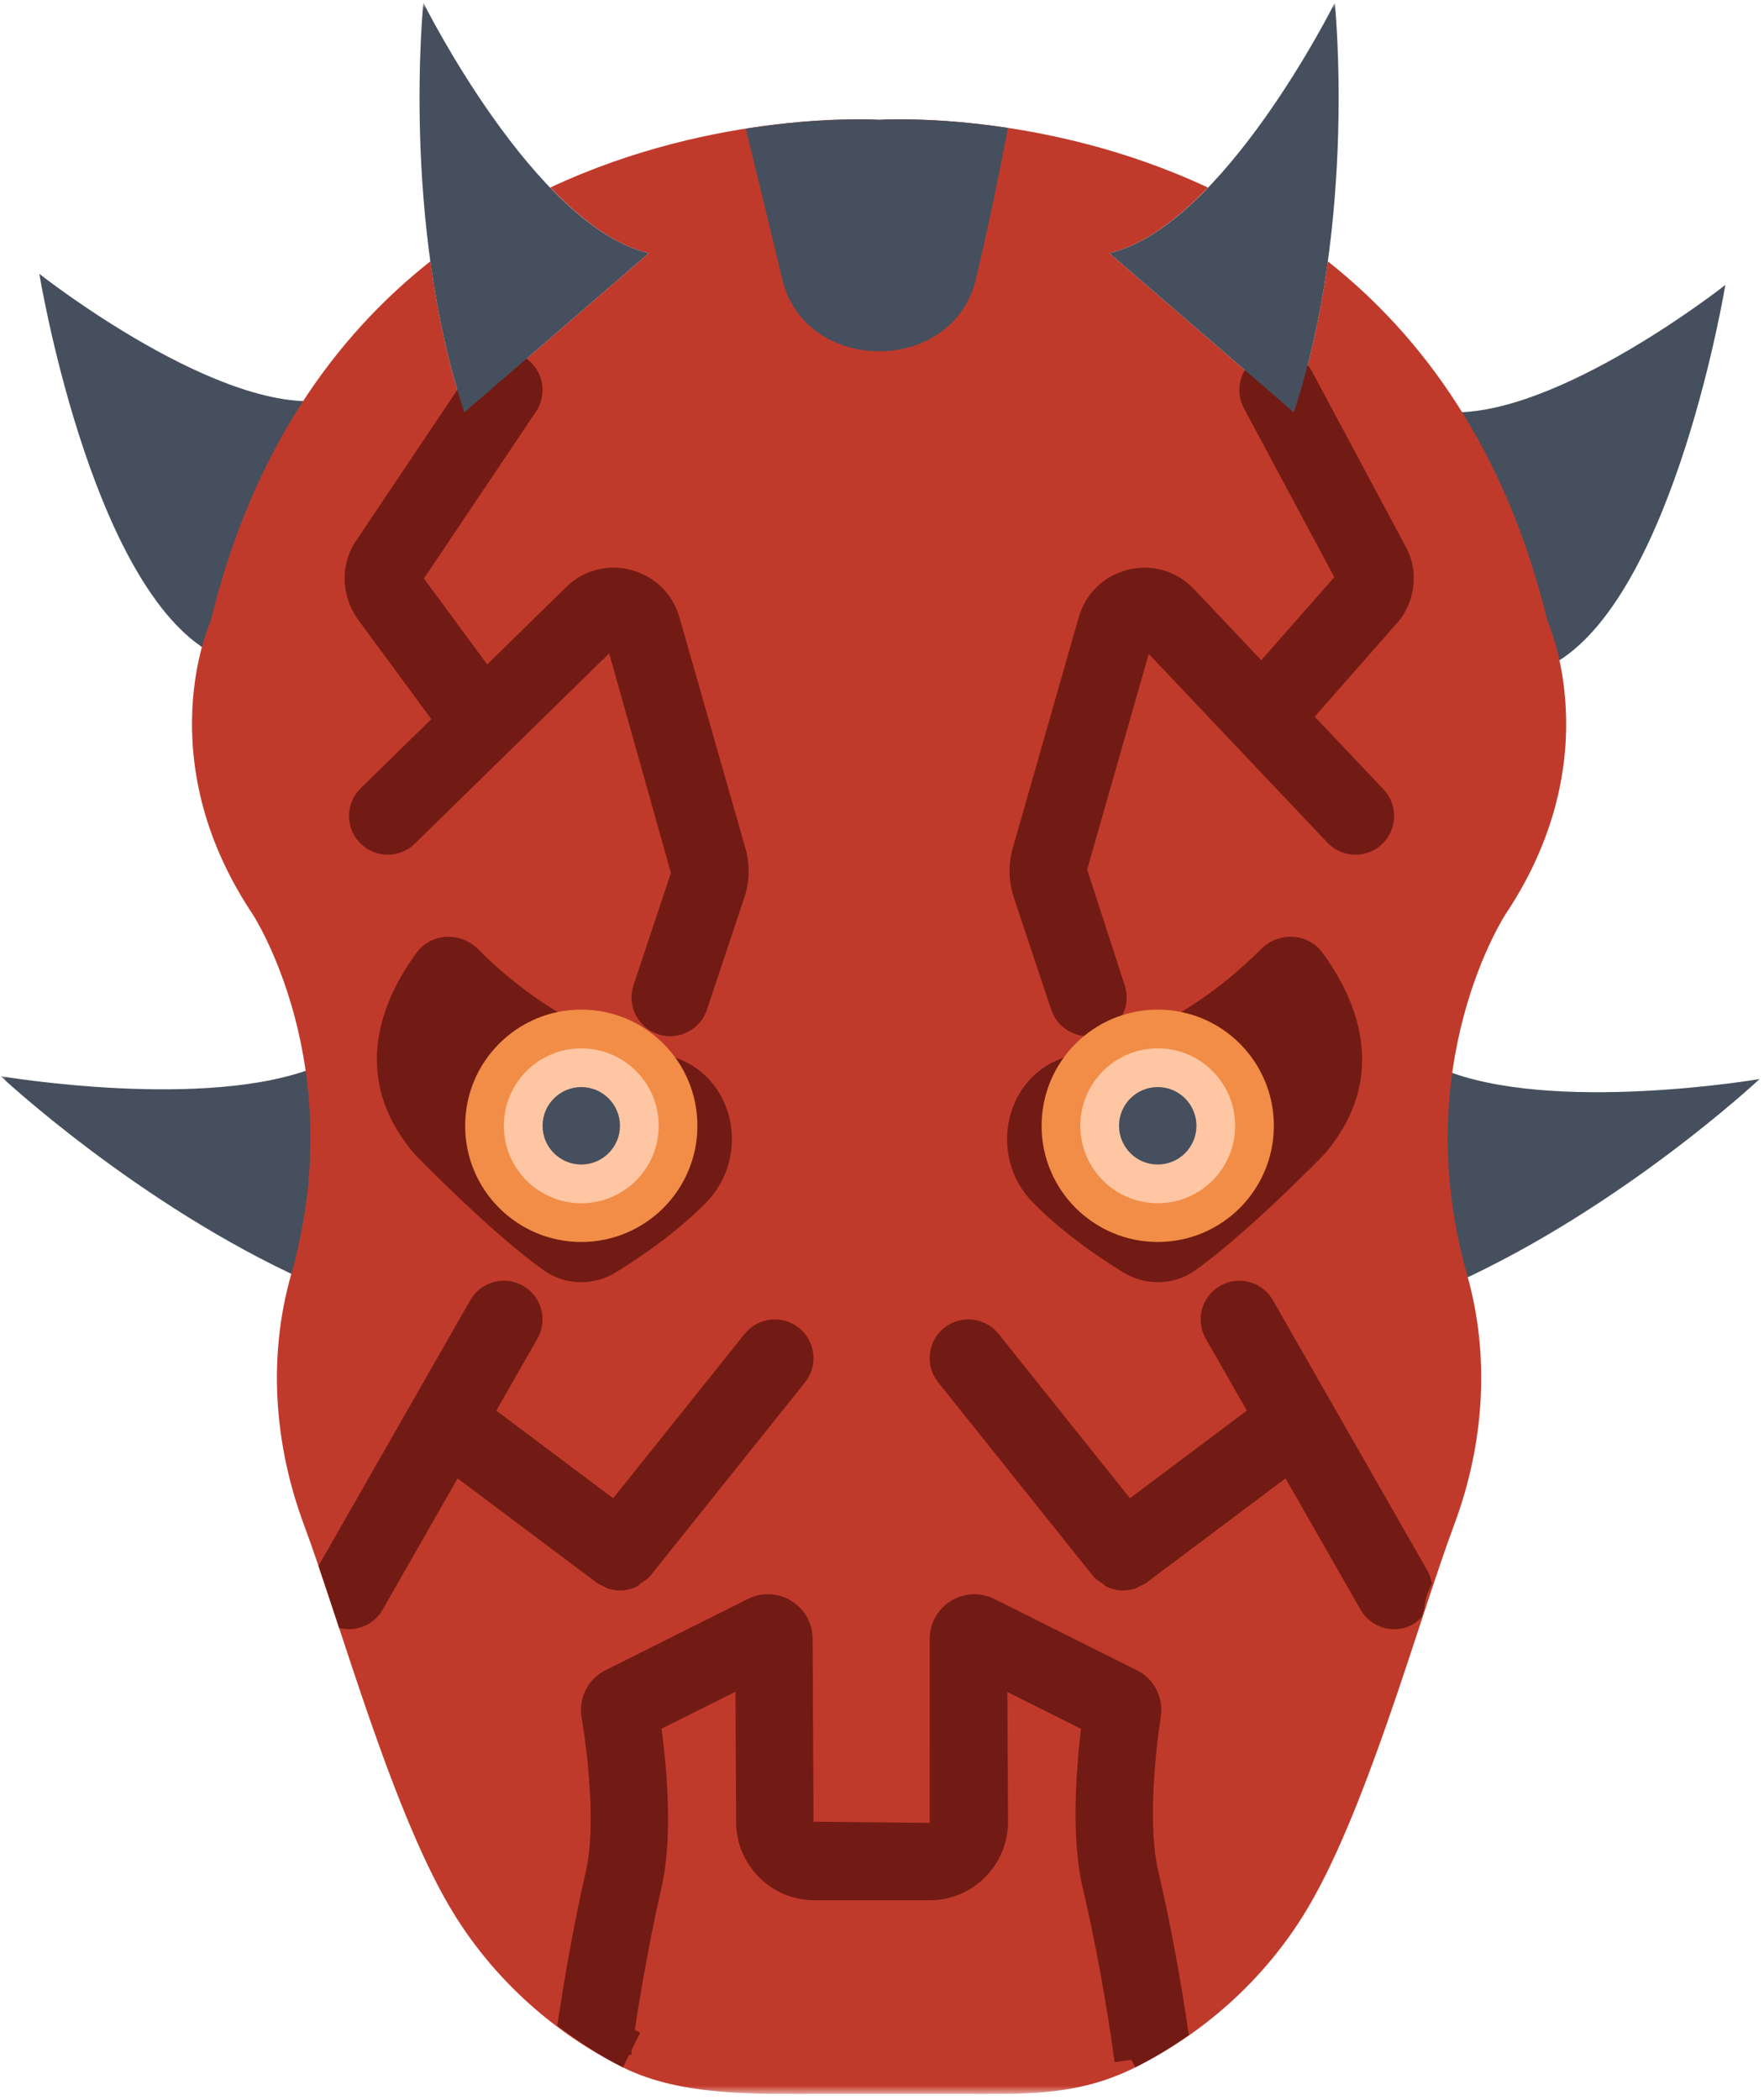 <?xml version="1.0" encoding="UTF-8" standalone="no"?>
<svg width="158px" height="188px" viewBox="0 0 158 188" version="1.1" xmlns="http://www.w3.org/2000/svg" xmlns:xlink="http://www.w3.org/1999/xlink" xmlns:sketch="http://www.bohemiancoding.com/sketch/ns">
    <!-- Generator: Sketch 3.4.2 (15855) - http://www.bohemiancoding.com/sketch -->
    <title>maul</title>
    <desc>Created with Sketch.</desc>
    <defs>
        <path id="path-1" d="M0,0 L159.489,0 L159.489,187.226 L0,187.226"></path>
    </defs>
    <g id="Page-1" stroke="none" stroke-width="1" fill="none" fill-rule="evenodd" sketch:type="MSPage">
        <g id="maul" sketch:type="MSLayerGroup" transform="translate(0.057, 0.249)">
            <mask id="mask-2" sketch:name="Clip 2" fill="white">
                <use xlink:href="#path-1"></use>
            </mask>
            <g id="Clip-2"></g>
            <path d="M28.375,95.229 C18.598,99.264 0,96.106 0,96.106 C0,96.106 12.242,107.579 27.356,114.416 C29.415,107 29.283,100.454 28.375,95.229" id="Fill-1" fill="#464F5D" sketch:type="MSShapeGroup" mask="url(#mask-2)"></path>
            <path d="M28.375,95.229 C18.598,99.264 0,96.106 0,96.106 C0,96.106 12.242,107.579 27.356,114.416 C29.415,107 29.283,100.454 28.375,95.229" id="Stroke-3" stroke-opacity="0" stroke="#000000" sketch:type="MSShapeGroup" mask="url(#mask-2)"></path>
            <path d="M130.191,114.676 C145.301,107.839 157.547,96.362 157.547,96.362 C157.547,96.362 138.949,99.524 129.168,95.489 C128.264,100.714 128.132,107.256 130.191,114.676" id="Fill-4" fill="#464F5D" sketch:type="MSShapeGroup" mask="url(#mask-2)"></path>
            <path d="M130.191,114.676 C145.301,107.839 157.547,96.362 157.547,96.362 C157.547,96.362 138.949,99.524 129.168,95.489 C128.264,100.714 128.132,107.256 130.191,114.676" id="Stroke-5" stroke-opacity="0" stroke="#000000" sketch:type="MSShapeGroup" mask="url(#mask-2)"></path>
            <path d="M29.661,35.497 C20.071,37.365 3.467,24.27 3.467,24.27 C3.467,24.27 7.912,51.4 18.435,57.946 L29.661,35.497" id="Fill-6" fill="#464F5D" sketch:type="MSShapeGroup" mask="url(#mask-2)"></path>
            <path d="M29.661,35.497 C20.071,37.365 3.467,24.27 3.467,24.27 C3.467,24.27 7.912,51.4 18.435,57.946 L29.661,35.497" id="Stroke-7" stroke-opacity="0" stroke="#000000" sketch:type="MSShapeGroup" mask="url(#mask-2)"></path>
            <path d="M128.284,36.488 C137.874,38.36 154.479,25.265 154.479,25.265 C154.479,25.265 150.034,52.392 139.511,58.941 L128.284,36.488" id="Fill-8" fill="#464F5D" sketch:type="MSShapeGroup" mask="url(#mask-2)"></path>
            <path d="M128.284,36.488 C137.874,38.36 154.479,25.265 154.479,25.265 C154.479,25.265 150.034,52.392 139.511,58.941 L128.284,36.488" id="Stroke-9" stroke-opacity="0" stroke="#000000" sketch:type="MSShapeGroup" mask="url(#mask-2)"></path>
            <path d="M138.554,55.381 C134.809,39.952 127.317,29.821 118.871,23.147 C118.264,27.56 117.314,32.192 115.83,36.672 L99.309,22.419 C102.364,21.708 105.387,19.406 108.137,16.545 C93.138,9.514 78.68,10.478 78.68,10.478 C78.68,10.478 64.222,9.514 49.227,16.545 C51.976,19.406 54.999,21.708 58.054,22.419 L41.533,36.672 C40.049,32.192 39.099,27.56 38.492,23.147 C30.046,29.821 22.554,39.952 18.809,55.381 C18.809,55.381 13.196,67.543 22.554,81.575 C22.554,81.575 31.388,95.007 26.017,113.878 C23.92,121.249 24.499,129.11 27.175,136.29 C30.431,145.006 35.192,162.547 40.77,171.381 C44.421,177.164 49.622,181.793 55.738,184.851 C60.984,187.472 67.828,187.226 73.694,187.226 L85.794,187.226 C91.661,187.226 96.38,187.472 101.625,184.851 C107.742,181.793 112.942,177.164 116.593,171.381 C122.172,162.547 126.932,145.006 130.184,136.29 C132.864,129.11 133.443,121.249 131.346,113.878 C125.975,95.007 134.813,81.575 134.813,81.575 C144.167,67.543 138.554,55.381 138.554,55.381" id="Fill-10" fill="#C03A2B" sketch:type="MSShapeGroup" mask="url(#mask-2)"></path>
            <path d="M138.554,55.381 C134.809,39.952 127.317,29.821 118.871,23.147 C118.264,27.56 117.314,32.192 115.83,36.672 L99.309,22.419 C102.364,21.708 105.387,19.406 108.137,16.545 C93.138,9.514 78.68,10.478 78.68,10.478 C78.68,10.478 64.222,9.514 49.227,16.545 C51.976,19.406 54.999,21.708 58.054,22.419 L41.533,36.672 C40.049,32.192 39.099,27.56 38.492,23.147 C30.046,29.821 22.554,39.952 18.809,55.381 C18.809,55.381 13.196,67.543 22.554,81.575 C22.554,81.575 31.388,95.007 26.017,113.878 C23.92,121.249 24.499,129.11 27.175,136.29 C30.431,145.006 35.192,162.547 40.77,171.381 C44.421,177.164 49.622,181.793 55.738,184.851 C60.984,187.472 67.828,187.226 73.694,187.226 L85.794,187.226 C91.661,187.226 96.38,187.472 101.625,184.851 C107.742,181.793 112.942,177.164 116.593,171.381 C122.172,162.547 126.932,145.006 130.184,136.29 C132.864,129.11 133.443,121.249 131.346,113.878 C125.975,95.007 134.813,81.575 134.813,81.575 C144.167,67.543 138.554,55.381 138.554,55.381" id="Stroke-11" stroke-opacity="0" stroke="#000000" sketch:type="MSShapeGroup" mask="url(#mask-2)"></path>
            <path d="M63.22,107.384 C67.304,103.196 65.699,95.929 60.072,94.334 C59.538,94.182 58.976,94.06 58.383,93.977 C58.383,93.977 50.433,92.448 42.76,84.73 C41.19,83.153 38.575,83.257 37.254,85.053 C34.339,89.012 31.052,96.057 37.092,103.102 C37.092,103.102 43.891,110.12 48.661,113.497 C50.568,114.846 53.096,114.898 55.089,113.677 C57.357,112.287 60.602,110.071 63.22,107.384" id="Fill-12" fill="#721B14" sketch:type="MSShapeGroup" mask="url(#mask-2)"></path>
            <path d="M63.22,107.384 C67.304,103.196 65.699,95.929 60.072,94.334 C59.538,94.182 58.976,94.06 58.383,93.977 C58.383,93.977 50.433,92.448 42.76,84.73 C41.19,83.153 38.575,83.257 37.254,85.053 C34.339,89.012 31.052,96.057 37.092,103.102 C37.092,103.102 43.891,110.12 48.661,113.497 C50.568,114.846 53.096,114.898 55.089,113.677 C57.357,112.287 60.602,110.071 63.22,107.384" id="Stroke-13" stroke-opacity="0" stroke="#000000" sketch:type="MSShapeGroup" mask="url(#mask-2)"></path>
            <path d="M94.102,90.156 C94.587,91.609 95.939,92.528 97.392,92.528 C97.753,92.528 98.124,92.469 98.488,92.347 C100.304,91.744 101.286,89.782 100.682,87.961 L97.319,77.605 L102.835,58.3 L118.833,75.192 C120.15,76.589 122.345,76.641 123.732,75.331 C125.122,74.013 125.185,71.818 123.867,70.428 L117.703,63.917 L125.258,55.322 L125.538,54.958 C126.842,53.002 126.908,50.437 125.781,48.564 L117.474,33.035 C116.572,31.346 114.468,30.712 112.779,31.613 C111.091,32.518 110.456,34.616 111.358,36.308 L119.454,51.425 L112.918,58.862 L106.771,52.375 C105.221,50.825 103.026,50.225 100.911,50.78 C98.789,51.328 97.163,52.912 96.563,55.02 L90.652,75.698 C90.239,77.14 90.274,78.659 90.749,80.098 L94.102,90.156" id="Fill-14" fill="#721B14" sketch:type="MSShapeGroup" mask="url(#mask-2)"></path>
            <path d="M94.102,90.156 C94.587,91.609 95.939,92.528 97.392,92.528 C97.753,92.528 98.124,92.469 98.488,92.347 C100.304,91.744 101.286,89.782 100.682,87.961 L97.319,77.605 L102.835,58.3 L118.833,75.192 C120.15,76.589 122.345,76.641 123.732,75.331 C125.122,74.013 125.185,71.818 123.867,70.428 L117.703,63.917 L125.258,55.322 L125.538,54.958 C126.842,53.002 126.908,50.437 125.781,48.564 L117.474,33.035 C116.572,31.346 114.468,30.712 112.779,31.613 C111.091,32.518 110.456,34.616 111.358,36.308 L119.454,51.425 L112.918,58.862 L106.771,52.375 C105.221,50.825 103.026,50.225 100.911,50.78 C98.789,51.328 97.163,52.912 96.563,55.02 L90.652,75.698 C90.239,77.14 90.274,78.659 90.749,80.098 L94.102,90.156" id="Stroke-15" stroke-opacity="0" stroke="#000000" sketch:type="MSShapeGroup" mask="url(#mask-2)"></path>
            <path d="M38.572,64.139 L32.244,70.331 C30.878,71.673 30.854,73.868 32.192,75.234 C33.534,76.603 35.725,76.627 37.098,75.289 L54.507,58.248 L60.037,77.903 L56.684,87.961 C56.078,89.782 57.059,91.744 58.876,92.347 C59.24,92.469 59.611,92.528 59.971,92.528 C61.424,92.528 62.776,91.609 63.262,90.156 L66.618,80.091 C67.093,78.659 67.124,77.14 66.711,75.702 L60.8,55.02 C60.2,52.912 58.574,51.328 56.452,50.78 C54.323,50.222 52.142,50.821 50.62,52.347 L43.579,59.24 L37.913,51.543 L47.951,36.606 C49.018,35.018 48.595,32.862 47.008,31.794 C45.423,30.719 43.263,31.149 42.195,32.737 L31.665,48.419 C30.455,50.44 30.521,53.009 31.915,55.089 L38.572,64.139" id="Fill-16" fill="#721B14" sketch:type="MSShapeGroup" mask="url(#mask-2)"></path>
            <path d="M38.572,64.139 L32.244,70.331 C30.878,71.673 30.854,73.868 32.192,75.234 C33.534,76.603 35.725,76.627 37.098,75.289 L54.507,58.248 L60.037,77.903 L56.684,87.961 C56.078,89.782 57.059,91.744 58.876,92.347 C59.24,92.469 59.611,92.528 59.971,92.528 C61.424,92.528 62.776,91.609 63.262,90.156 L66.618,80.091 C67.093,78.659 67.124,77.14 66.711,75.702 L60.8,55.02 C60.2,52.912 58.574,51.328 56.452,50.78 C54.323,50.222 52.142,50.821 50.62,52.347 L43.579,59.24 L37.913,51.543 L47.951,36.606 C49.018,35.018 48.595,32.862 47.008,31.794 C45.423,30.719 43.263,31.149 42.195,32.737 L31.665,48.419 C30.455,50.44 30.521,53.009 31.915,55.089 L38.572,64.139" id="Stroke-17" stroke-opacity="0" stroke="#000000" sketch:type="MSShapeGroup" mask="url(#mask-2)"></path>
            <path d="M127.476,143.911 C127.494,143.848 127.508,143.786 127.522,143.724 C127.535,143.64 127.515,143.564 127.532,143.481 C127.598,143.113 127.688,142.753 127.802,142.396 C127.834,142.292 127.896,142.226 127.931,142.125 C127.986,141.917 128.114,141.751 128.201,141.56 C128.132,141.175 128.031,140.79 127.827,140.433 L113.958,116.163 C113.008,114.499 110.89,113.92 109.229,114.873 C107.565,115.823 106.989,117.942 107.939,119.603 L111.621,126.048 L101.154,133.894 L89.386,119.183 C88.19,117.685 86.006,117.446 84.512,118.642 C83.017,119.842 82.775,122.019 83.971,123.517 L97.839,140.853 C98.072,141.144 98.38,141.317 98.675,141.511 C98.807,141.602 98.907,141.74 99.046,141.806 C99.517,142.032 100.031,142.153 100.547,142.153 L100.551,142.153 C100.918,142.153 101.289,142.09 101.646,141.969 C101.781,141.924 101.903,141.834 102.031,141.768 C102.232,141.671 102.444,141.598 102.627,141.459 L115.088,132.116 L121.808,143.873 C122.446,144.993 123.618,145.62 124.821,145.62 C125.403,145.62 125.996,145.474 126.537,145.162 C126.845,144.986 127.074,144.739 127.303,144.493 C127.376,144.299 127.383,144.095 127.476,143.911" id="Fill-18" fill="#721B14" sketch:type="MSShapeGroup" mask="url(#mask-2)"></path>
            <path d="M127.476,143.911 C127.494,143.848 127.508,143.786 127.522,143.724 C127.535,143.64 127.515,143.564 127.532,143.481 C127.598,143.113 127.688,142.753 127.802,142.396 C127.834,142.292 127.896,142.226 127.931,142.125 C127.986,141.917 128.114,141.751 128.201,141.56 C128.132,141.175 128.031,140.79 127.827,140.433 L113.958,116.163 C113.008,114.499 110.89,113.92 109.229,114.873 C107.565,115.823 106.989,117.942 107.939,119.603 L111.621,126.048 L101.154,133.894 L89.386,119.183 C88.19,117.685 86.006,117.446 84.512,118.642 C83.017,119.842 82.775,122.019 83.971,123.517 L97.839,140.853 C98.072,141.144 98.38,141.317 98.675,141.511 C98.807,141.602 98.907,141.74 99.046,141.806 C99.517,142.032 100.031,142.153 100.547,142.153 L100.551,142.153 C100.918,142.153 101.289,142.09 101.646,141.969 C101.781,141.924 101.903,141.834 102.031,141.768 C102.232,141.671 102.444,141.598 102.627,141.459 L115.088,132.116 L121.808,143.873 C122.446,144.993 123.618,145.62 124.821,145.62 C125.403,145.62 125.996,145.474 126.537,145.162 C126.845,144.986 127.074,144.739 127.303,144.493 C127.376,144.299 127.383,144.095 127.476,143.911" id="Stroke-19" stroke-opacity="0" stroke="#000000" sketch:type="MSShapeGroup" mask="url(#mask-2)"></path>
            <path d="M101.743,149.278 L89.009,142.909 C87.753,142.288 86.297,142.357 85.098,143.096 C83.908,143.841 83.205,145.124 83.215,146.518 L83.211,162.956 L72.81,162.855 L72.73,146.476 C72.723,145.079 72.009,143.81 70.816,143.079 C69.624,142.344 68.168,142.285 66.93,142.909 L54.209,149.271 C52.617,150.058 51.744,151.767 52.035,153.518 C52.725,157.623 53.245,163.663 52.437,167.193 C51.477,171.381 50.561,176.36 49.861,181.117 C51.712,182.51 53.647,183.804 55.738,184.847 L56.299,183.72 L56.48,183.745 C56.501,183.571 56.525,183.398 56.549,183.221 L57.288,181.748 C57.125,181.664 56.965,181.581 56.806,181.495 C57.468,177.136 58.331,172.511 59.195,168.742 C60.231,164.228 59.673,158.071 59.198,154.524 L65.817,151.216 L65.876,162.873 C65.876,166.742 69.024,169.89 72.897,169.89 L83.211,169.89 C87.084,169.89 90.232,166.742 90.232,162.855 L90.173,151.244 L96.768,154.541 C96.342,158.102 95.853,164.304 96.924,168.805 C98.02,173.433 99.088,179.251 99.774,184.379 L101.289,184.175 L101.625,184.847 C103.307,184.008 104.898,183.027 106.427,181.956 C105.71,176.994 104.711,171.599 103.671,167.206 C102.832,163.684 103.279,157.603 103.914,153.47 C104.184,151.722 103.293,150.03 101.743,149.278" id="Fill-20" fill="#721B14" sketch:type="MSShapeGroup" mask="url(#mask-2)"></path>
            <path d="M101.743,149.278 L89.009,142.909 C87.753,142.288 86.297,142.357 85.098,143.096 C83.908,143.841 83.205,145.124 83.215,146.518 L83.211,162.956 L72.81,162.855 L72.73,146.476 C72.723,145.079 72.009,143.81 70.816,143.079 C69.624,142.344 68.168,142.285 66.93,142.909 L54.209,149.271 C52.617,150.058 51.744,151.767 52.035,153.518 C52.725,157.623 53.245,163.663 52.437,167.193 C51.477,171.381 50.561,176.36 49.861,181.117 C51.712,182.51 53.647,183.804 55.738,184.847 L56.299,183.72 L56.48,183.745 C56.501,183.571 56.525,183.398 56.549,183.221 L57.288,181.748 C57.125,181.664 56.965,181.581 56.806,181.495 C57.468,177.136 58.331,172.511 59.195,168.742 C60.231,164.228 59.673,158.071 59.198,154.524 L65.817,151.216 L65.876,162.873 C65.876,166.742 69.024,169.89 72.897,169.89 L83.211,169.89 C87.084,169.89 90.232,166.742 90.232,162.855 L90.173,151.244 L96.768,154.541 C96.342,158.102 95.853,164.304 96.924,168.805 C98.02,173.433 99.088,179.251 99.774,184.379 L101.289,184.175 L101.625,184.847 C103.307,184.008 104.898,183.027 106.427,181.956 C105.71,176.994 104.711,171.599 103.671,167.206 C102.832,163.684 103.279,157.603 103.914,153.47 C104.184,151.722 103.293,150.03 101.743,149.278" id="Stroke-21" stroke-opacity="0" stroke="#000000" sketch:type="MSShapeGroup" mask="url(#mask-2)"></path>
            <path d="M87.351,24.759 C88.419,20.297 89.383,15.592 90.225,11.206 C83.395,10.169 78.68,10.478 78.68,10.478 C78.68,10.478 73.781,10.162 66.743,11.272 C67.81,15.644 68.951,20.324 70.012,24.759 C72.072,33.354 85.292,33.354 87.351,24.759" id="Fill-22" fill="#464F5D" sketch:type="MSShapeGroup" mask="url(#mask-2)"></path>
            <path d="M87.351,24.759 C88.419,20.297 89.383,15.592 90.225,11.206 C83.395,10.169 78.68,10.478 78.68,10.478 C78.68,10.478 73.781,10.162 66.743,11.272 C67.81,15.644 68.951,20.324 70.012,24.759 C72.072,33.354 85.292,33.354 87.351,24.759" id="Stroke-23" stroke-opacity="0" stroke="#000000" sketch:type="MSShapeGroup" mask="url(#mask-2)"></path>
            <path d="M62.409,100.547 C62.409,106.292 57.752,110.949 52.007,110.949 C46.262,110.949 41.606,106.292 41.606,100.547 C41.606,94.802 46.262,90.146 52.007,90.146 C57.752,90.146 62.409,94.802 62.409,100.547" id="Fill-24" fill="#F18D46" sketch:type="MSShapeGroup" mask="url(#mask-2)"></path>
            <path d="M62.409,100.547 C62.409,106.292 57.752,110.949 52.007,110.949 C46.262,110.949 41.606,106.292 41.606,100.547 C41.606,94.802 46.262,90.146 52.007,90.146 C57.752,90.146 62.409,94.802 62.409,100.547" id="Stroke-25" stroke-opacity="0" stroke="#000000" sketch:type="MSShapeGroup" mask="url(#mask-2)"></path>
            <path d="M58.941,100.547 C58.941,104.378 55.838,107.481 52.007,107.481 C48.176,107.481 45.073,104.378 45.073,100.547 C45.073,96.716 48.176,93.613 52.007,93.613 C55.838,93.613 58.941,96.716 58.941,100.547" id="Fill-26" fill="#FFC6A3" sketch:type="MSShapeGroup" mask="url(#mask-2)"></path>
            <path d="M58.941,100.547 C58.941,104.378 55.838,107.481 52.007,107.481 C48.176,107.481 45.073,104.378 45.073,100.547 C45.073,96.716 48.176,93.613 52.007,93.613 C55.838,93.613 58.941,96.716 58.941,100.547" id="Stroke-27" stroke-opacity="0" stroke="#000000" sketch:type="MSShapeGroup" mask="url(#mask-2)"></path>
            <path d="M55.474,100.547 C55.474,102.461 53.921,104.014 52.007,104.014 C50.093,104.014 48.54,102.461 48.54,100.547 C48.54,98.633 50.093,97.08 52.007,97.08 C53.921,97.08 55.474,98.633 55.474,100.547" id="Fill-28" fill="#464F5D" sketch:type="MSShapeGroup" mask="url(#mask-2)"></path>
            <path d="M55.474,100.547 C55.474,102.461 53.921,104.014 52.007,104.014 C50.093,104.014 48.54,102.461 48.54,100.547 C48.54,98.633 50.093,97.08 52.007,97.08 C53.921,97.08 55.474,98.633 55.474,100.547" id="Stroke-29" stroke-opacity="0" stroke="#000000" sketch:type="MSShapeGroup" mask="url(#mask-2)"></path>
            <path d="M92.427,107.384 C88.343,103.196 89.952,95.929 95.579,94.334 C96.109,94.182 96.671,94.06 97.267,93.977 C97.267,93.977 105.214,92.448 112.887,84.73 C114.457,83.153 117.075,83.257 118.396,85.053 C121.308,89.012 124.595,96.057 118.556,103.102 C118.556,103.102 111.756,110.12 106.986,113.497 C105.082,114.846 102.551,114.898 100.561,113.677 C98.29,112.287 95.045,110.071 92.427,107.384" id="Fill-30" fill="#721B14" sketch:type="MSShapeGroup" mask="url(#mask-2)"></path>
            <path d="M92.427,107.384 C88.343,103.196 89.952,95.929 95.579,94.334 C96.109,94.182 96.671,94.06 97.267,93.977 C97.267,93.977 105.214,92.448 112.887,84.73 C114.457,83.153 117.075,83.257 118.396,85.053 C121.308,89.012 124.595,96.057 118.556,103.102 C118.556,103.102 111.756,110.12 106.986,113.497 C105.082,114.846 102.551,114.898 100.561,113.677 C98.29,112.287 95.045,110.071 92.427,107.384" id="Stroke-31" stroke-opacity="0" stroke="#000000" sketch:type="MSShapeGroup" mask="url(#mask-2)"></path>
            <path d="M93.238,100.547 C93.238,106.292 97.898,110.949 103.64,110.949 C109.385,110.949 114.041,106.292 114.041,100.547 C114.041,94.802 109.385,90.146 103.64,90.146 C97.898,90.146 93.238,94.802 93.238,100.547" id="Fill-32" fill="#F18D46" sketch:type="MSShapeGroup" mask="url(#mask-2)"></path>
            <path d="M93.238,100.547 C93.238,106.292 97.898,110.949 103.64,110.949 C109.385,110.949 114.041,106.292 114.041,100.547 C114.041,94.802 109.385,90.146 103.64,90.146 C97.898,90.146 93.238,94.802 93.238,100.547" id="Stroke-33" stroke-opacity="0" stroke="#000000" sketch:type="MSShapeGroup" mask="url(#mask-2)"></path>
            <path d="M96.706,100.547 C96.706,104.378 99.812,107.481 103.64,107.481 C107.471,107.481 110.574,104.378 110.574,100.547 C110.574,96.716 107.471,93.613 103.64,93.613 C99.812,93.613 96.706,96.716 96.706,100.547" id="Fill-34" fill="#FFC6A3" sketch:type="MSShapeGroup" mask="url(#mask-2)"></path>
            <path d="M96.706,100.547 C96.706,104.378 99.812,107.481 103.64,107.481 C107.471,107.481 110.574,104.378 110.574,100.547 C110.574,96.716 107.471,93.613 103.64,93.613 C99.812,93.613 96.706,96.716 96.706,100.547" id="Stroke-35" stroke-opacity="0" stroke="#000000" sketch:type="MSShapeGroup" mask="url(#mask-2)"></path>
            <path d="M100.173,100.547 C100.173,102.461 101.726,104.014 103.64,104.014 C105.557,104.014 107.107,102.461 107.107,100.547 C107.107,98.633 105.557,97.08 103.64,97.08 C101.726,97.08 100.173,98.633 100.173,100.547" id="Fill-36" fill="#464F5D" sketch:type="MSShapeGroup" mask="url(#mask-2)"></path>
            <path d="M100.173,100.547 C100.173,102.461 101.726,104.014 103.64,104.014 C105.557,104.014 107.107,102.461 107.107,100.547 C107.107,98.633 105.557,97.08 103.64,97.08 C101.726,97.08 100.173,98.633 100.173,100.547" id="Stroke-37" stroke-opacity="0" stroke="#000000" sketch:type="MSShapeGroup" mask="url(#mask-2)"></path>
            <path d="M66.635,119.183 L54.864,133.894 L44.4,126.048 L48.082,119.603 C49.032,117.942 48.457,115.823 46.793,114.873 C45.135,113.92 43.013,114.499 42.063,116.163 L28.469,139.951 C29.048,141.65 29.668,143.533 30.317,145.502 C30.608,145.582 30.906,145.62 31.201,145.62 C32.404,145.62 33.576,144.993 34.214,143.873 L40.933,132.116 L53.394,141.459 C53.578,141.598 53.786,141.671 53.987,141.768 C54.119,141.834 54.24,141.924 54.375,141.969 C54.732,142.09 55.103,142.153 55.471,142.153 C55.987,142.153 56.501,142.032 56.972,141.806 C57.125,141.733 57.232,141.584 57.374,141.491 C57.659,141.297 57.957,141.134 58.182,140.853 L72.051,123.517 C73.247,122.019 73.004,119.842 71.506,118.642 C70.016,117.446 67.831,117.692 66.635,119.183" id="Fill-38" fill="#721B14" sketch:type="MSShapeGroup" mask="url(#mask-2)"></path>
            <path d="M66.635,119.183 L54.864,133.894 L44.4,126.048 L48.082,119.603 C49.032,117.942 48.457,115.823 46.793,114.873 C45.135,113.92 43.013,114.499 42.063,116.163 L28.469,139.951 C29.048,141.65 29.668,143.533 30.317,145.502 C30.608,145.582 30.906,145.62 31.201,145.62 C32.404,145.62 33.576,144.993 34.214,143.873 L40.933,132.116 L53.394,141.459 C53.578,141.598 53.786,141.671 53.987,141.768 C54.119,141.834 54.24,141.924 54.375,141.969 C54.732,142.09 55.103,142.153 55.471,142.153 C55.987,142.153 56.501,142.032 56.972,141.806 C57.125,141.733 57.232,141.584 57.374,141.491 C57.659,141.297 57.957,141.134 58.182,140.853 L72.051,123.517 C73.247,122.019 73.004,119.842 71.506,118.642 C70.016,117.446 67.831,117.692 66.635,119.183" id="Stroke-39" stroke-opacity="0" stroke="#000000" sketch:type="MSShapeGroup" mask="url(#mask-2)"></path>
            <path d="M58.054,22.419 C47.84,20.037 37.865,0 37.865,0 C37.865,0 35.857,19.53 41.533,36.672 L58.054,22.419" id="Fill-40" fill="#464F5D" sketch:type="MSShapeGroup" mask="url(#mask-2)"></path>
            <path d="M58.054,22.419 C47.84,20.037 37.865,0 37.865,0 C37.865,0 35.857,19.53 41.533,36.672 L58.054,22.419" id="Stroke-41" stroke-opacity="0" stroke="#000000" sketch:type="MSShapeGroup" mask="url(#mask-2)"></path>
            <path d="M99.309,22.419 C109.524,20.037 119.499,0 119.499,0 C119.499,0 121.506,19.53 115.83,36.672 L99.309,22.419" id="Fill-42" fill="#464F5D" sketch:type="MSShapeGroup" mask="url(#mask-2)"></path>
            <path d="M99.309,22.419 C109.524,20.037 119.499,0 119.499,0 C119.499,0 121.506,19.53 115.83,36.672 L99.309,22.419" id="Stroke-43" stroke-opacity="0" stroke="#000000" sketch:type="MSShapeGroup" mask="url(#mask-2)"></path>
        </g>
    </g>
</svg>